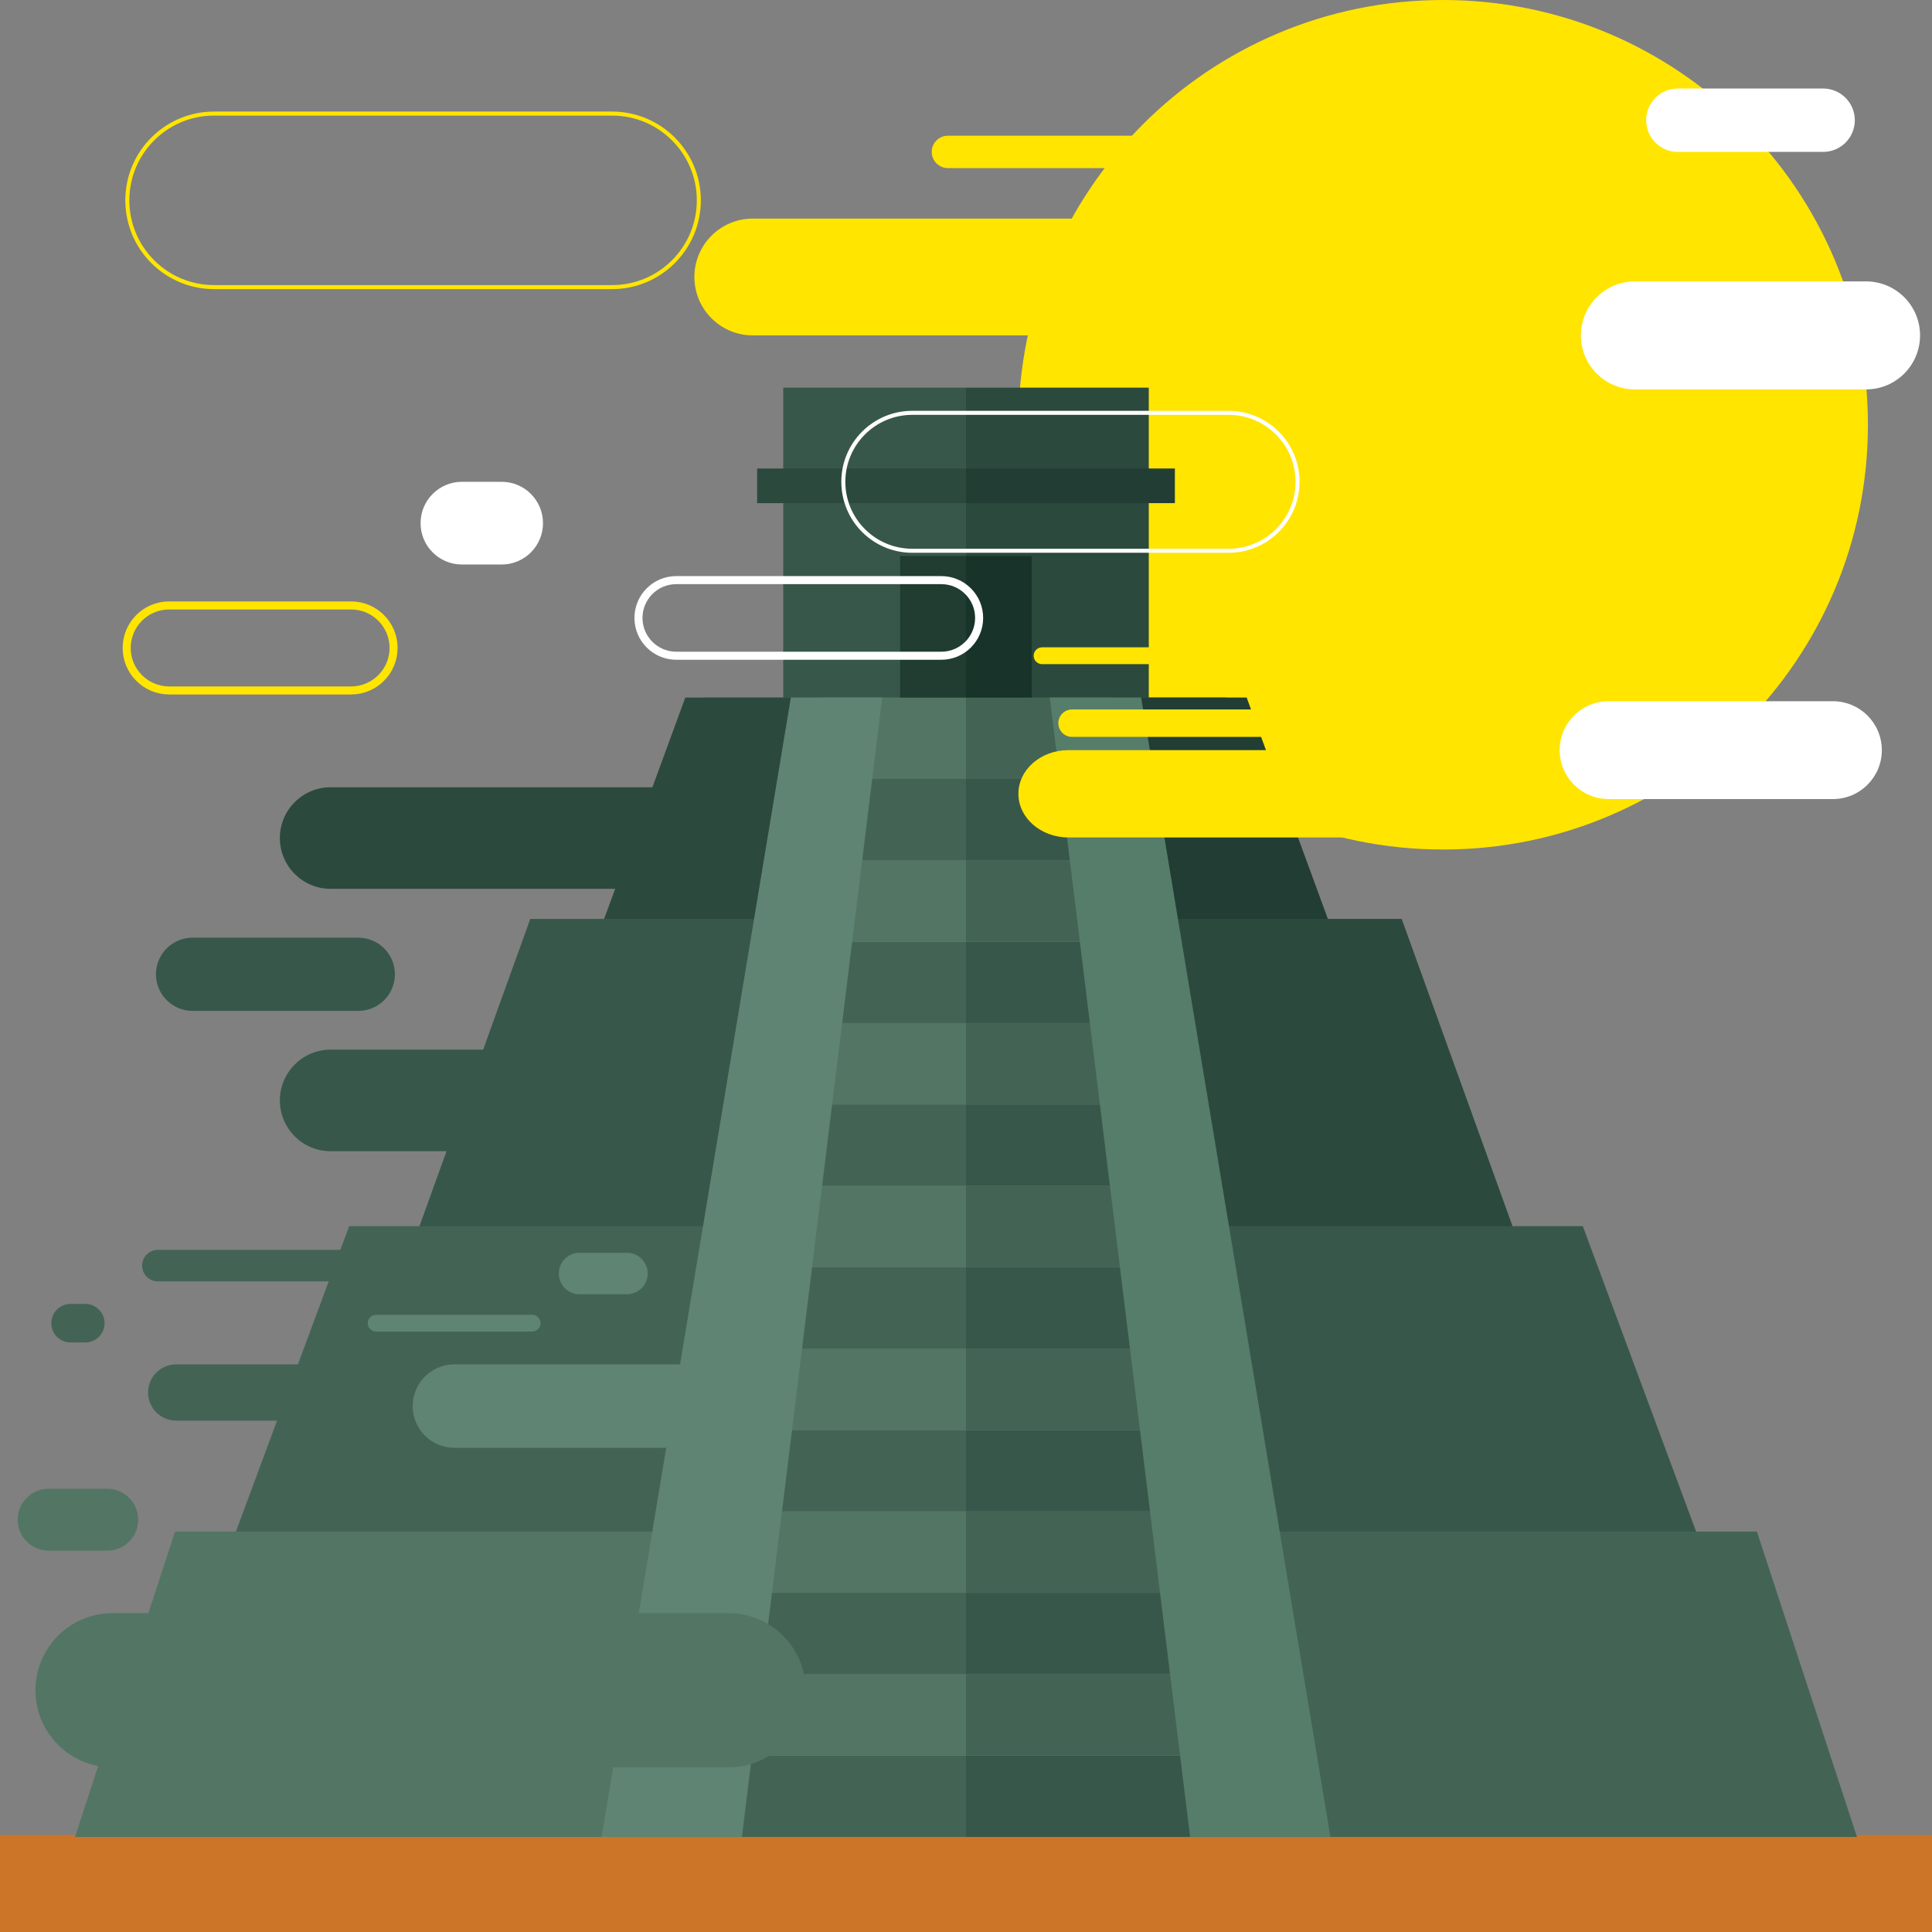 <?xml version="1.0" encoding="utf-8"?>
<!-- Generator: Adobe Illustrator 16.0.0, SVG Export Plug-In . SVG Version: 6.00 Build 0)  -->
<!DOCTYPE svg PUBLIC "-//W3C//DTD SVG 1.1//EN" "http://www.w3.org/Graphics/SVG/1.1/DTD/svg11.dtd">
<svg version="1.1" id="Layer_1" xmlns="http://www.w3.org/2000/svg" xmlns:xlink="http://www.w3.org/1999/xlink" x="0px" y="0px"
	 width="480px" height="480px" viewBox="0 0 480 480" enable-background="new 0 0 480 480" xml:space="preserve">
<rect x="0" y="0" width="480" height="480" fill="#808080" stroke="none"/>
<g>
	<path fill="#FFE500" d="M464.081,105.53c0,58.287-47.249,105.532-105.532,105.532c-58.279,0-105.529-47.245-105.529-105.532
		C253.02,47.248,300.266,0,358.549,0C416.833,0,464.081,47.248,464.081,105.53z"/>
	<rect y="455.896" fill="#CC7428" width="480" height="24.104"/>
	<g>
		<g>
			<rect x="194.595" y="96.314" fill="#38574B" width="45.405" height="78.424"/>
			<rect x="161.888" y="436.164" fill="#436455" width="78.11" height="20.222"/>
			<rect x="161.888" y="415.948" fill="#527564" width="78.11" height="20.216"/>
			<rect x="161.888" y="395.724" fill="#436455" width="78.11" height="20.229"/>
			<rect x="161.888" y="375.507" fill="#527564" width="78.11" height="20.217"/>
			<rect x="161.888" y="355.287" fill="#436455" width="78.11" height="20.22"/>
			<rect x="161.888" y="335.066" fill="#527564" width="78.11" height="20.222"/>
			<rect x="161.888" y="314.845" fill="#436455" width="78.11" height="20.227"/>
			<rect x="161.888" y="294.624" fill="#527564" width="78.11" height="20.223"/>
			<rect x="161.888" y="274.402" fill="#436455" width="78.11" height="20.222"/>
			<rect x="161.888" y="254.186" fill="#527564" width="78.11" height="20.219"/>
			<rect x="161.888" y="233.963" fill="#436455" width="78.11" height="20.223"/>
			<rect x="161.888" y="213.744" fill="#527564" width="78.11" height="20.219"/>
			<rect x="175.28" y="193.525" fill="#436455" width="64.72" height="20.219"/>
			<rect x="175.28" y="173.3" fill="#527564" width="64.72" height="20.226"/>
			<polygon fill="#2C493E" points="203.915,173.3 170.265,173.3 145.537,240.727 199.861,240.727 			"/>
			<polygon fill="#38574B" points="197.431,228.297 131.751,228.297 100.534,314.845 183.645,311.021 			"/>
			<polygon fill="#436455" points="184.323,304.646 86.748,304.646 56.479,386.256 174.86,386.256 			"/>
			<polygon fill="#527564" points="166.214,456.384 18.637,456.384 43.504,380.513 174.86,380.513 			"/>
			<polygon fill="#5F8473" points="219.19,173.3 196.485,173.3 149.455,456.384 184.323,456.384 			"/>
			<rect x="188.104" y="116.398" fill="#2C493E" width="51.895" height="8.607"/>
			<rect x="223.65" y="138.156" fill="#213C31" width="16.348" height="35.143"/>
			<rect x="239.998" y="96.314" fill="#2C493E" width="45.412" height="78.424"/>
			<rect x="239.998" y="436.164" fill="#38574B" width="78.117" height="20.222"/>
			<rect x="239.998" y="415.948" fill="#436455" width="78.117" height="20.216"/>
			<rect x="239.998" y="395.724" fill="#38574B" width="78.117" height="20.229"/>
			<rect x="239.998" y="375.507" fill="#436455" width="78.117" height="20.217"/>
			<rect x="239.998" y="355.287" fill="#38574B" width="78.117" height="20.22"/>
			<rect x="239.998" y="335.066" fill="#436455" width="78.117" height="20.222"/>
			<rect x="239.998" y="314.845" fill="#38574B" width="78.117" height="20.227"/>
			<rect x="239.998" y="294.624" fill="#436455" width="78.117" height="20.223"/>
			<rect x="239.998" y="274.402" fill="#38574B" width="78.117" height="20.222"/>
			<rect x="239.998" y="254.186" fill="#436455" width="78.117" height="20.219"/>
			<rect x="239.998" y="233.963" fill="#38574B" width="78.117" height="20.223"/>
			<rect x="239.998" y="213.744" fill="#436455" width="78.117" height="20.219"/>
			<rect x="239.998" y="193.525" fill="#38574B" width="64.723" height="20.219"/>
			<rect x="239.998" y="173.3" fill="#436455" width="64.723" height="20.226"/>
			<polygon fill="#223E34" points="276.084,173.3 309.732,173.3 334.465,240.727 280.137,240.727 			"/>
			<polygon fill="#2C493E" points="282.572,228.297 348.248,228.297 379.463,314.845 296.354,311.021 			"/>
			<polygon fill="#38574B" points="295.678,304.646 393.25,304.646 423.523,386.256 305.141,386.256 			"/>
			<polygon fill="#436455" points="313.787,456.384 461.363,456.384 436.498,380.513 305.141,380.513 			"/>
			<polygon fill="#567C6A" points="260.814,173.3 283.518,173.3 330.543,456.384 295.678,456.384 			"/>
			<rect x="239.998" y="116.398" fill="#223E34" width="51.898" height="8.607"/>
			<rect x="239.998" y="138.156" fill="#18332A" width="16.35" height="35.143"/>
		</g>
	</g>
	<path fill="#FFE500" d="M172.52,68.814c0,8.015,6.499,14.516,14.511,14.516h110.078c8.013,0,14.507-6.5,14.507-14.516l0,0
		c0-8.012-6.494-14.508-14.507-14.508H187.031C179.018,54.306,172.52,60.804,172.52,68.814L172.52,68.814z"/>
	<path fill="#FFE500" d="M253.02,197.214c0,5.991,5.563,10.846,12.418,10.846h94.229c6.856,0,12.419-4.855,12.419-10.846l0,0
		c0-5.989-5.563-10.842-12.419-10.842h-94.228C258.58,186.372,253.02,191.225,253.02,197.214L253.02,197.214z"/>
	<path fill="#FFE500" d="M262.943,179.67c0,1.886,1.521,3.413,3.408,3.413H339.8c1.886,0,3.408-1.526,3.408-3.413l0,0
		c0-1.882-1.526-3.412-3.408-3.412h-73.448C264.467,176.26,262.943,177.788,262.943,179.67L262.943,179.67z"/>
	<path fill="#FFE500" d="M256.813,162.915c0,1.157,0.938,2.094,2.097,2.094h45.069c1.154,0,2.092-0.937,2.092-2.094l0,0
		c0-1.157-0.938-2.093-2.092-2.093h-45.069C257.752,160.822,256.813,161.759,256.813,162.915L256.813,162.915z"/>
	<path fill="#FFE500" d="M231.483,37.738c0,2.226,1.803,4.028,4.029,4.028h86.716c2.224,0,4.021-1.801,4.021-4.028l0,0
		c0-2.223-1.801-4.023-4.021-4.023h-86.716C233.287,33.714,231.483,35.517,231.483,37.738L231.483,37.738z"/>
	<path fill="none" stroke="#FFE500" stroke-miterlimit="10" d="M173.622,49.772c0,11.906-9.655,21.559-21.558,21.559H53.192
		c-11.904,0-21.557-9.651-21.557-21.559l0,0c0-11.908,9.653-21.555,21.557-21.555h98.874
		C163.967,28.218,173.622,37.865,173.622,49.772L173.622,49.772z"/>
	<path fill="none" stroke="#FFFFFF" stroke-miterlimit="10" d="M322.372,119.704c0,9.463-7.675,17.132-17.138,17.132h-78.583
		c-9.463,0-17.128-7.669-17.128-17.132l0,0c0-9.463,7.666-17.135,17.128-17.135h78.583
		C314.697,102.57,322.372,110.242,322.372,119.704L322.372,119.704z"/>
	<path fill="#FFFFFF" d="M460.823,29.868c0,4.346-3.523,7.872-7.873,7.872h-36.104c-4.346,0-7.86-3.527-7.86-7.872l0,0
		c0-4.347,3.521-7.874,7.86-7.874h36.104C457.3,21.994,460.823,25.522,460.823,29.868L460.823,29.868z"/>
	<path fill="#FFFFFF" d="M467.536,186.372c0,6.71-5.438,12.154-12.151,12.154H399.65c-6.715,0-12.151-5.443-12.151-12.154l0,0
		c0-6.71,5.438-12.154,12.151-12.154h55.729C462.098,174.218,467.536,179.661,467.536,186.372L467.536,186.372z"/>
	<path fill="#2C493E" d="M69.53,208.21c0,6.966,5.649,12.621,12.618,12.621h81.479c6.969,0,12.62-5.655,12.62-12.621l0,0
		c0-6.97-5.648-12.619-12.62-12.619H82.148C75.179,195.591,69.53,201.241,69.53,208.21L69.53,208.21z"/>
	<path fill="#38574B" d="M69.53,273.4c0,6.967,5.649,12.619,12.618,12.619h81.479c6.969,0,12.62-5.649,12.62-12.619l0,0
		c0-6.969-5.648-12.621-12.62-12.621H82.148C75.179,260.779,69.53,266.432,69.53,273.4L69.53,273.4z"/>
	<path fill="#436455" d="M35.309,314.442c0,2.169,1.759,3.924,3.93,3.924h69.67c2.163,0,3.922-1.756,3.922-3.924l0,0
		c0-2.177-1.757-3.932-3.922-3.932h-69.67C37.067,310.513,35.309,312.271,35.309,314.442L35.309,314.442z"/>
	<path fill="#527564" d="M8.815,419.938c0,10.579,8.573,19.151,19.149,19.151h153.051c10.576,0,19.15-8.575,19.15-19.151l0,0
		c0-10.568-8.574-19.145-19.15-19.145H27.964C17.387,400.794,8.815,409.364,8.815,419.938L8.815,419.938z"/>
	<path fill="#38574B" d="M38.745,242.057c0,5.021,4.071,9.094,9.091,9.094H89.02c5.02,0,9.095-4.067,9.095-9.094l0,0
		c0-5.021-4.076-9.094-9.095-9.094H47.835C42.814,232.963,38.745,237.034,38.745,242.057L38.745,242.057z"/>
	<path fill="#527564" d="M4.399,377.567c0,4.24,3.44,7.688,7.687,7.688h14.556c4.244,0,7.684-3.443,7.684-7.688l0,0
		c0-4.241-3.44-7.688-7.684-7.688H12.087C7.839,369.882,4.399,373.325,4.399,377.567L4.399,377.567z"/>
	<path fill="#436455" d="M36.784,345.961c0,3.866,3.129,6.994,6.991,6.994h41.704c3.861,0,6.993-3.131,6.993-6.994l0,0
		c0-3.861-3.134-6.989-6.993-6.989H43.773C39.913,338.973,36.784,342.103,36.784,345.961L36.784,345.961z"/>
	<path fill="#436455" d="M12.739,328.737c0,2.642,2.139,4.787,4.781,4.787h3.682c2.642,0,4.783-2.146,4.783-4.787l0,0
		c0-2.646-2.141-4.781-4.783-4.781H17.52C14.88,323.953,12.739,326.093,12.739,328.737L12.739,328.737z"/>
	<path fill="none" stroke="#FFFFFF" stroke-width="2" stroke-miterlimit="10" d="M158.626,153.522c0,5.186,4.202,9.393,9.392,9.393
		h65.854c5.184,0,9.39-4.208,9.39-9.393l0,0c0-5.186-4.207-9.391-9.39-9.391h-65.854
		C162.828,144.131,158.626,148.336,158.626,153.522L158.626,153.522z"/>
	<path fill="#FFFFFF" d="M104.49,129.976c0,5.675,4.598,10.276,10.272,10.276h9.87c5.677,0,10.275-4.6,10.275-10.276l0,0
		c0-5.675-4.598-10.274-10.275-10.274h-9.87C109.088,119.702,104.49,124.301,104.49,129.976L104.49,129.976z"/>
	<path fill="#FFFFFF" d="M392.773,83.33c0,7.412,6.009,13.418,13.419,13.418h57.423c7.41,0,13.417-6.008,13.417-13.418l0,0
		c0-7.408-6.008-13.417-13.417-13.417h-57.423C398.781,69.913,392.773,75.92,392.773,83.33L392.773,83.33z"/>
	<path fill="none" stroke="#FFE500" stroke-width="2" stroke-miterlimit="10" d="M31.474,160.98c0,5.832,4.729,10.561,10.56,10.561
		h45.189c5.832,0,10.56-4.729,10.56-10.561l0,0c0-5.83-4.729-10.559-10.56-10.559h-45.19
		C36.202,150.422,31.474,155.149,31.474,160.98L31.474,160.98z"/>
	<path fill="#5F8473" d="M102.526,349.337c0,5.729,4.64,10.365,10.366,10.365h57.801c5.724,0,10.362-4.638,10.362-10.365l0,0
		c0-5.724-4.639-10.364-10.362-10.364h-57.801C107.166,338.973,102.526,343.613,102.526,349.337L102.526,349.337z"/>
	<path fill="#5F8473" d="M138.833,316.403c0,2.849,2.307,5.15,5.152,5.15h11.778c2.848,0,5.149-2.307,5.149-5.15l0,0
		c0-2.85-2.302-5.152-5.149-5.152h-11.778C141.141,311.251,138.833,313.558,138.833,316.403L138.833,316.403z"/>
	<path fill="#5F8473" d="M91.363,328.737c0,1.149,0.934,2.089,2.087,2.089h38.758c1.153,0,2.086-0.938,2.086-2.089l0,0
		c0-1.149-0.935-2.085-2.086-2.085H93.45C92.297,326.652,91.363,327.587,91.363,328.737L91.363,328.737z"/>
</g>
</svg>
